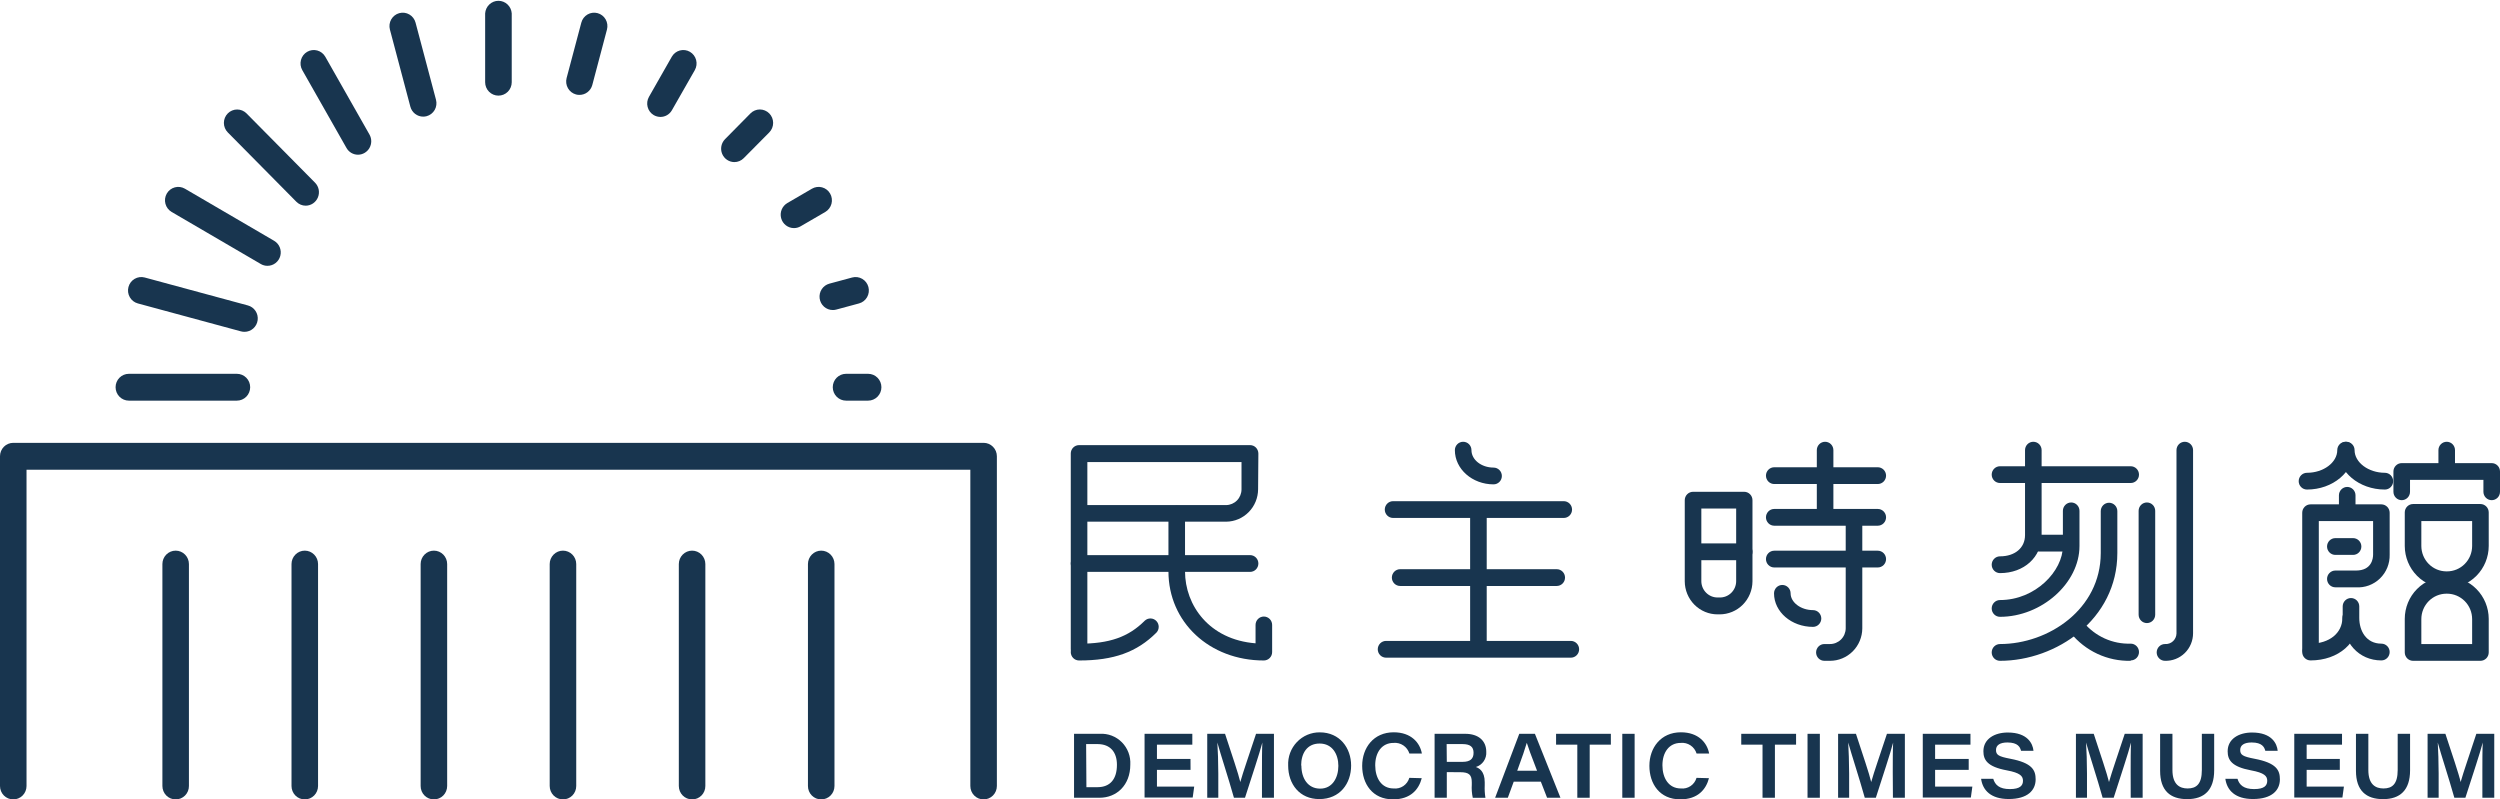 <svg width="172" height="55" viewBox="0 0 172 55" fill="none" xmlns="http://www.w3.org/2000/svg">
<g clip-path="url(#clip0_238_29894)">
<path d="M73.894 50.486H75.669C75.949 50.469 76.229 50.513 76.491 50.614C76.753 50.715 76.99 50.871 77.188 51.071C77.386 51.272 77.54 51.513 77.639 51.777C77.739 52.042 77.781 52.325 77.765 52.608C77.765 54.019 76.826 54.885 75.65 54.885H73.894V50.486ZM74.745 54.158H75.506C76.388 54.158 76.845 53.593 76.845 52.62C76.845 51.739 76.384 51.201 75.529 51.193H74.726L74.745 54.158Z" fill="#18354F"/>
<path d="M81.91 52.966H79.598V54.12H82.161L82.058 54.869H78.746V50.486H82.032V51.232H79.598V52.216H81.906L81.91 52.966Z" fill="#18354F"/>
<path d="M86.823 53.131C86.823 52.362 86.823 51.562 86.85 51.086C86.648 51.855 86.165 53.3 85.656 54.885H84.895C84.515 53.527 83.967 51.874 83.754 51.086C83.789 51.597 83.819 52.474 83.819 53.224V54.885H83.058V50.486H84.283C84.736 51.874 85.211 53.262 85.333 53.804C85.511 53.154 85.983 51.808 86.416 50.486H87.648V54.885H86.823V53.131Z" fill="#18354F"/>
<path d="M92.957 52.67C92.957 53.896 92.197 54.977 90.767 54.977C89.417 54.977 88.626 53.954 88.626 52.67C88.612 52.373 88.658 52.076 88.761 51.798C88.865 51.52 89.024 51.266 89.228 51.052C89.432 50.838 89.677 50.669 89.948 50.554C90.219 50.44 90.511 50.382 90.805 50.386C92.178 50.389 92.957 51.462 92.957 52.67ZM89.535 52.67C89.535 53.539 89.972 54.258 90.828 54.258C91.683 54.258 92.079 53.489 92.079 52.693C92.079 51.897 91.672 51.155 90.79 51.155C89.907 51.155 89.52 51.855 89.52 52.658L89.535 52.67Z" fill="#18354F"/>
<path d="M97.817 53.539C97.616 54.308 97.057 54.996 95.84 54.996C94.425 54.996 93.718 53.927 93.718 52.689C93.718 51.451 94.501 50.382 95.886 50.382C97.099 50.382 97.696 51.112 97.825 51.843H96.966C96.894 51.613 96.747 51.415 96.548 51.282C96.349 51.149 96.111 51.089 95.874 51.112C95.064 51.112 94.615 51.778 94.615 52.651C94.615 53.523 95.037 54.246 95.878 54.246C96.115 54.272 96.353 54.214 96.551 54.08C96.749 53.946 96.894 53.747 96.962 53.516L97.817 53.539Z" fill="#18354F"/>
<path d="M99.54 53.123V54.885H98.7V50.486H100.814C101.712 50.486 102.255 50.959 102.255 51.72C102.273 51.951 102.211 52.181 102.081 52.372C101.951 52.563 101.76 52.704 101.54 52.77C101.738 52.843 102.149 53.031 102.149 53.816V54.027C102.135 54.315 102.152 54.604 102.198 54.889H101.327C101.262 54.59 101.239 54.283 101.259 53.977V53.831C101.259 53.32 101.084 53.127 100.457 53.127L99.54 53.123ZM99.54 52.416H100.62C101.145 52.416 101.381 52.212 101.381 51.793C101.381 51.374 101.137 51.193 100.62 51.193H99.529L99.54 52.416Z" fill="#18354F"/>
<path d="M104.145 53.777L103.738 54.885H102.864L104.526 50.486H105.602L107.359 54.885H106.439L106.009 53.777H104.145ZM105.75 53.027C105.336 51.955 105.138 51.42 105.043 51.105C104.955 51.424 104.72 52.12 104.385 53.027H105.75Z" fill="#18354F"/>
<path d="M108.519 51.232H107.058V50.486H110.827V51.232H109.371V54.885H108.519V51.232Z" fill="#18354F"/>
<path d="M112.462 50.486V54.885H111.614V50.486H112.462Z" fill="#18354F"/>
<path d="M117.577 53.539C117.376 54.308 116.817 54.996 115.6 54.996C114.185 54.996 113.478 53.927 113.478 52.689C113.478 51.451 114.261 50.382 115.645 50.382C116.858 50.382 117.455 51.112 117.589 51.843H116.725C116.655 51.613 116.507 51.414 116.308 51.281C116.11 51.148 115.871 51.088 115.634 51.112C114.824 51.112 114.375 51.778 114.375 52.651C114.375 53.523 114.797 54.246 115.641 54.246C115.878 54.272 116.115 54.213 116.313 54.08C116.51 53.946 116.655 53.746 116.721 53.516L117.577 53.539Z" fill="#18354F"/>
<path d="M121.262 51.232H119.798V50.486H123.57V51.232H122.114V54.885H121.262V51.232Z" fill="#18354F"/>
<path d="M125.206 50.486V54.885H124.358V50.486H125.206Z" fill="#18354F"/>
<path d="M130.222 53.131C130.222 52.362 130.222 51.562 130.248 51.086C130.051 51.855 129.564 53.3 129.058 54.885H128.297C127.917 53.527 127.373 51.874 127.157 51.086C127.187 51.597 127.221 52.474 127.221 53.224V54.885H126.461V50.486H127.689C128.142 51.874 128.617 53.262 128.739 53.804C128.917 53.154 129.389 51.808 129.822 50.486H131.055V54.885H130.233L130.222 53.131Z" fill="#18354F"/>
<path d="M135.447 52.966H133.135V54.12H135.698L135.595 54.869H132.287V50.486H135.568V51.232H133.135V52.216H135.447V52.966Z" fill="#18354F"/>
<path d="M137.135 53.581C137.261 54.004 137.561 54.289 138.276 54.289C138.991 54.289 139.181 54.039 139.181 53.716C139.181 53.393 138.983 53.17 138.071 53.001C136.725 52.751 136.458 52.281 136.458 51.685C136.458 50.843 137.219 50.397 138.135 50.397C139.501 50.397 139.858 51.166 139.904 51.655H139.048C138.983 51.409 138.839 51.082 138.109 51.082C137.607 51.082 137.325 51.262 137.325 51.597C137.325 51.931 137.489 52.047 138.303 52.201C139.824 52.489 140.052 52.993 140.052 53.62C140.052 54.362 139.512 54.973 138.2 54.973C136.979 54.973 136.409 54.377 136.299 53.581H137.135Z" fill="#18354F"/>
<path d="M146.589 53.131C146.589 52.362 146.589 51.562 146.616 51.086C146.414 51.855 145.931 53.3 145.422 54.885H144.661C144.281 53.527 143.733 51.874 143.52 51.086C143.555 51.597 143.585 52.474 143.585 53.224V54.885H142.824V50.486H144.049C144.501 51.874 144.977 53.262 145.099 53.804C145.277 53.154 145.749 51.808 146.182 50.486H147.414V54.885H146.593L146.589 53.131Z" fill="#18354F"/>
<path d="M149.464 50.486V52.977C149.464 53.981 149.97 54.246 150.506 54.246C151.103 54.246 151.487 53.954 151.487 52.977V50.486H152.335V52.997C152.335 54.365 151.647 54.981 150.48 54.981C149.312 54.981 148.616 54.396 148.616 53.031V50.486H149.464Z" fill="#18354F"/>
<path d="M153.94 53.581C154.066 54.004 154.366 54.289 155.081 54.289C155.796 54.289 155.986 54.039 155.986 53.716C155.986 53.393 155.788 53.17 154.872 53.001C153.529 52.751 153.263 52.281 153.263 51.685C153.263 50.843 154.024 50.397 154.94 50.397C156.306 50.397 156.659 51.166 156.705 51.655H155.853C155.788 51.409 155.64 51.082 154.914 51.082C154.408 51.082 154.126 51.262 154.126 51.597C154.126 51.931 154.294 52.047 155.104 52.201C156.625 52.489 156.857 52.993 156.857 53.62C156.857 54.362 156.317 54.973 155.005 54.973C153.784 54.973 153.214 54.377 153.104 53.581H153.94Z" fill="#18354F"/>
<path d="M160.979 52.966H158.698V54.12H161.261L161.158 54.869H157.846V50.486H161.131V51.232H158.698V52.216H160.979V52.966Z" fill="#18354F"/>
<path d="M162.942 50.486V52.977C162.942 53.981 163.447 54.246 163.98 54.246C164.577 54.246 164.961 53.954 164.961 52.977V50.486H165.813V52.997C165.813 54.365 165.124 54.981 163.957 54.981C162.789 54.981 162.09 54.396 162.09 53.031V50.486H162.942Z" fill="#18354F"/>
<path d="M170.787 53.131C170.787 52.362 170.787 51.562 170.814 51.086C170.612 51.855 170.129 53.3 169.619 54.885H168.859C168.479 53.527 167.931 51.874 167.718 51.086C167.748 51.597 167.779 52.474 167.779 53.224V54.885H167.018V50.486H168.243C168.699 51.874 169.174 53.262 169.292 53.804C169.471 53.154 169.943 51.808 170.372 50.486H171.605V54.885H170.787V53.131Z" fill="#18354F"/>
<path d="M16.291 27.564H8.864C8.622 27.564 8.39 27.466 8.219 27.293C8.048 27.12 7.952 26.885 7.952 26.641C7.952 26.396 8.048 26.161 8.219 25.988C8.39 25.815 8.622 25.718 8.864 25.718H16.299C16.541 25.718 16.773 25.815 16.945 25.988C17.116 26.161 17.212 26.396 17.212 26.641C17.212 26.885 17.116 27.12 16.945 27.293C16.773 27.466 16.541 27.564 16.299 27.564H16.291Z" fill="#18354F"/>
<path d="M59.728 27.564H58.207C57.965 27.564 57.733 27.466 57.561 27.293C57.39 27.12 57.294 26.885 57.294 26.641C57.294 26.396 57.39 26.161 57.561 25.988C57.733 25.815 57.965 25.718 58.207 25.718H59.728C59.97 25.718 60.202 25.815 60.373 25.988C60.544 26.161 60.641 26.396 60.641 26.641C60.641 26.885 60.544 27.12 60.373 27.293C60.202 27.466 59.97 27.564 59.728 27.564Z" fill="#18354F"/>
<path d="M34.294 6.579C34.174 6.58 34.055 6.556 33.944 6.51C33.833 6.464 33.732 6.396 33.647 6.311C33.561 6.225 33.494 6.123 33.448 6.011C33.401 5.898 33.378 5.778 33.378 5.657V0.923C33.393 0.688 33.496 0.468 33.666 0.307C33.835 0.146 34.059 0.056 34.292 0.056C34.525 0.056 34.749 0.146 34.919 0.307C35.089 0.468 35.192 0.688 35.207 0.923V5.657C35.207 5.901 35.111 6.136 34.94 6.309C34.769 6.482 34.536 6.579 34.294 6.579Z" fill="#18354F"/>
<path d="M18.402 18.288C18.242 18.289 18.084 18.247 17.946 18.166L11.808 14.582C11.598 14.459 11.445 14.258 11.382 14.021C11.319 13.784 11.352 13.533 11.473 13.32C11.594 13.108 11.794 12.953 12.028 12.89C12.262 12.826 12.511 12.86 12.721 12.982L18.858 16.566C19.033 16.667 19.169 16.824 19.246 17.012C19.323 17.2 19.337 17.408 19.285 17.604C19.233 17.801 19.118 17.974 18.958 18.098C18.799 18.222 18.603 18.289 18.402 18.288Z" fill="#18354F"/>
<path d="M45.437 8.045C45.277 8.043 45.12 8.001 44.98 7.921C44.771 7.799 44.619 7.597 44.557 7.36C44.495 7.124 44.528 6.872 44.65 6.66L46.22 3.903C46.341 3.691 46.541 3.536 46.774 3.473C47.008 3.409 47.258 3.442 47.467 3.565C47.677 3.687 47.83 3.889 47.893 4.125C47.956 4.362 47.923 4.614 47.802 4.826L46.228 7.583C46.148 7.724 46.033 7.841 45.894 7.922C45.755 8.003 45.597 8.045 45.437 8.045Z" fill="#18354F"/>
<path d="M24.631 10.644C24.471 10.645 24.313 10.602 24.174 10.521C24.035 10.44 23.92 10.323 23.84 10.183L20.798 4.826C20.738 4.721 20.699 4.605 20.683 4.485C20.668 4.365 20.676 4.242 20.707 4.125C20.738 4.008 20.792 3.898 20.865 3.802C20.938 3.706 21.029 3.625 21.133 3.565C21.236 3.504 21.351 3.465 21.47 3.449C21.589 3.433 21.71 3.441 21.826 3.473C21.941 3.504 22.05 3.558 22.145 3.632C22.24 3.706 22.32 3.798 22.38 3.903L25.422 9.26C25.501 9.4 25.542 9.559 25.542 9.721C25.541 9.882 25.499 10.041 25.419 10.181C25.339 10.321 25.224 10.437 25.086 10.518C24.948 10.6 24.791 10.643 24.631 10.644Z" fill="#18354F"/>
<path d="M54.624 15.693C54.423 15.693 54.228 15.626 54.068 15.502C53.908 15.379 53.794 15.205 53.742 15.009C53.69 14.812 53.703 14.604 53.78 14.416C53.858 14.229 53.994 14.072 54.168 13.97L55.864 12.982C55.968 12.921 56.083 12.882 56.202 12.866C56.321 12.85 56.442 12.857 56.558 12.889C56.674 12.92 56.782 12.974 56.878 13.048C56.973 13.121 57.053 13.213 57.113 13.318C57.174 13.424 57.213 13.539 57.228 13.66C57.244 13.78 57.237 13.902 57.206 14.02C57.175 14.137 57.121 14.247 57.048 14.343C56.975 14.44 56.885 14.521 56.781 14.582L55.081 15.57C54.942 15.651 54.785 15.694 54.624 15.693Z" fill="#18354F"/>
<path d="M16.82 22.83C16.739 22.829 16.659 22.819 16.581 22.799L9.484 20.876C9.25 20.813 9.051 20.659 8.93 20.447C8.808 20.234 8.775 19.982 8.838 19.746C8.9 19.509 9.053 19.307 9.263 19.185C9.473 19.062 9.722 19.029 9.956 19.092L17.056 21.015C17.27 21.072 17.457 21.207 17.58 21.393C17.704 21.579 17.756 21.805 17.727 22.027C17.698 22.25 17.59 22.454 17.423 22.601C17.256 22.749 17.042 22.83 16.82 22.83Z" fill="#18354F"/>
<path d="M39.865 6.529C39.786 6.53 39.706 6.52 39.63 6.499C39.514 6.467 39.405 6.413 39.31 6.34C39.215 6.266 39.135 6.174 39.075 6.069C39.015 5.964 38.976 5.848 38.96 5.728C38.944 5.607 38.952 5.485 38.983 5.368L39.995 1.557C40.057 1.321 40.21 1.119 40.42 0.996C40.63 0.874 40.879 0.84 41.113 0.904C41.347 0.967 41.546 1.121 41.668 1.333C41.789 1.546 41.822 1.798 41.759 2.034L40.748 5.856C40.694 6.051 40.578 6.222 40.419 6.343C40.26 6.465 40.065 6.53 39.865 6.529Z" fill="#18354F"/>
<path d="M21.034 14.151C20.913 14.151 20.794 14.127 20.683 14.08C20.572 14.033 20.472 13.964 20.387 13.878L15.672 9.11C15.587 9.024 15.519 8.922 15.473 8.81C15.427 8.698 15.403 8.578 15.403 8.457C15.403 8.336 15.427 8.216 15.472 8.104C15.518 7.992 15.585 7.89 15.67 7.804C15.754 7.718 15.855 7.65 15.966 7.604C16.076 7.557 16.195 7.533 16.315 7.533C16.435 7.533 16.553 7.556 16.664 7.602C16.775 7.649 16.876 7.717 16.961 7.802L21.68 12.574C21.806 12.704 21.892 12.868 21.927 13.047C21.961 13.226 21.942 13.411 21.873 13.579C21.805 13.747 21.688 13.891 21.539 13.993C21.389 14.095 21.214 14.149 21.034 14.151Z" fill="#18354F"/>
<path d="M50.521 11.152C50.341 11.15 50.166 11.096 50.017 10.994C49.868 10.893 49.752 10.749 49.683 10.581C49.614 10.413 49.596 10.228 49.631 10.05C49.666 9.872 49.752 9.708 49.878 9.579L51.632 7.802C51.717 7.716 51.817 7.648 51.928 7.602C52.039 7.555 52.158 7.531 52.278 7.531C52.398 7.531 52.517 7.555 52.628 7.602C52.739 7.648 52.84 7.716 52.925 7.802C53.009 7.888 53.077 7.99 53.123 8.102C53.169 8.214 53.192 8.335 53.192 8.456C53.192 8.577 53.169 8.698 53.123 8.81C53.077 8.922 53.009 9.024 52.925 9.11L51.168 10.882C51.083 10.968 50.982 11.036 50.871 11.083C50.76 11.129 50.641 11.152 50.521 11.152Z" fill="#18354F"/>
<path d="M29.115 8.025C28.914 8.025 28.719 7.957 28.559 7.834C28.4 7.71 28.285 7.537 28.233 7.341L26.826 2.034C26.794 1.917 26.787 1.795 26.802 1.675C26.818 1.554 26.857 1.438 26.917 1.333C26.977 1.229 27.057 1.137 27.152 1.063C27.247 0.989 27.356 0.935 27.472 0.904C27.588 0.872 27.709 0.864 27.828 0.88C27.946 0.896 28.061 0.936 28.165 0.996C28.269 1.057 28.36 1.138 28.433 1.234C28.506 1.33 28.559 1.44 28.59 1.557L29.997 6.864C30.028 6.981 30.036 7.103 30.02 7.224C30.005 7.344 29.966 7.46 29.906 7.565C29.846 7.67 29.766 7.762 29.67 7.835C29.575 7.909 29.466 7.963 29.351 7.994C29.273 8.014 29.194 8.024 29.115 8.025Z" fill="#18354F"/>
<path d="M57.298 21.33C57.076 21.331 56.862 21.249 56.695 21.102C56.528 20.954 56.42 20.75 56.391 20.527C56.362 20.305 56.414 20.08 56.538 19.893C56.661 19.707 56.848 19.573 57.062 19.515L58.629 19.092C58.863 19.029 59.112 19.062 59.322 19.185C59.531 19.307 59.684 19.509 59.747 19.746C59.809 19.982 59.776 20.234 59.655 20.447C59.534 20.659 59.334 20.813 59.1 20.876L57.534 21.299C57.457 21.321 57.377 21.331 57.298 21.33Z" fill="#18354F"/>
<path d="M67.672 55C67.552 55.001 67.433 54.977 67.322 54.931C67.211 54.885 67.11 54.817 67.026 54.731C66.941 54.645 66.874 54.543 66.828 54.431C66.782 54.319 66.759 54.199 66.759 54.077V32.316H1.825V54.077C1.825 54.322 1.729 54.557 1.558 54.73C1.387 54.903 1.155 55 0.913 55C0.671 55 0.438 54.903 0.267 54.73C0.096 54.557 4.08083e-08 54.322 0 54.077V31.39C0 31.145 0.096 30.91 0.267 30.737C0.438 30.564 0.671 30.467 0.913 30.467H67.672C67.914 30.467 68.146 30.564 68.317 30.737C68.489 30.91 68.585 31.145 68.585 31.39V54.077C68.585 54.322 68.489 54.557 68.317 54.73C68.146 54.903 67.914 55 67.672 55Z" fill="#18354F"/>
<path d="M12.085 55C11.844 55 11.611 54.903 11.44 54.73C11.269 54.556 11.173 54.322 11.173 54.077V38.807C11.173 38.562 11.269 38.328 11.44 38.155C11.611 37.981 11.844 37.884 12.085 37.884C12.328 37.884 12.56 37.981 12.731 38.155C12.902 38.328 12.998 38.562 12.998 38.807V54.077C12.999 54.198 12.976 54.319 12.93 54.431C12.884 54.543 12.817 54.645 12.732 54.731C12.647 54.816 12.546 54.885 12.435 54.931C12.324 54.977 12.206 55 12.085 55Z" fill="#18354F"/>
<path d="M56.499 55C56.379 55 56.26 54.977 56.149 54.931C56.038 54.885 55.938 54.816 55.853 54.731C55.768 54.645 55.701 54.543 55.655 54.431C55.609 54.319 55.586 54.198 55.587 54.077V38.807C55.587 38.562 55.683 38.328 55.854 38.155C56.025 37.981 56.257 37.884 56.499 37.884C56.741 37.884 56.974 37.981 57.145 38.155C57.316 38.328 57.412 38.562 57.412 38.807V54.077C57.412 54.322 57.316 54.556 57.145 54.73C56.974 54.903 56.741 55 56.499 55Z" fill="#18354F"/>
<path d="M20.969 55C20.849 55 20.73 54.977 20.619 54.931C20.508 54.885 20.407 54.816 20.323 54.731C20.238 54.645 20.171 54.543 20.125 54.431C20.079 54.319 20.056 54.198 20.056 54.077V38.807C20.056 38.562 20.152 38.328 20.324 38.155C20.495 37.981 20.727 37.884 20.969 37.884C21.211 37.884 21.443 37.981 21.614 38.155C21.786 38.328 21.882 38.562 21.882 38.807V54.077C21.882 54.322 21.786 54.556 21.614 54.73C21.443 54.903 21.211 55 20.969 55Z" fill="#18354F"/>
<path d="M29.852 55C29.733 55 29.614 54.977 29.503 54.931C29.392 54.885 29.291 54.816 29.206 54.731C29.121 54.645 29.054 54.543 29.008 54.431C28.963 54.319 28.939 54.198 28.94 54.077V38.807C28.94 38.562 29.036 38.328 29.207 38.155C29.378 37.981 29.61 37.884 29.852 37.884C30.095 37.884 30.327 37.981 30.498 38.155C30.669 38.328 30.765 38.562 30.765 38.807V54.077C30.765 54.322 30.669 54.556 30.498 54.73C30.327 54.903 30.095 55 29.852 55Z" fill="#18354F"/>
<path d="M38.732 55C38.49 55 38.258 54.903 38.087 54.73C37.916 54.556 37.819 54.322 37.819 54.077V38.807C37.819 38.562 37.916 38.328 38.087 38.155C38.258 37.981 38.49 37.884 38.732 37.884C38.974 37.884 39.206 37.981 39.378 38.155C39.549 38.328 39.645 38.562 39.645 38.807V54.077C39.645 54.198 39.622 54.319 39.576 54.431C39.531 54.543 39.464 54.645 39.379 54.731C39.294 54.816 39.193 54.885 39.082 54.931C38.971 54.977 38.852 55 38.732 55Z" fill="#18354F"/>
<path d="M47.616 55C47.374 55 47.142 54.903 46.97 54.73C46.799 54.556 46.703 54.322 46.703 54.077V38.807C46.703 38.562 46.799 38.328 46.97 38.155C47.142 37.981 47.374 37.884 47.616 37.884C47.858 37.884 48.09 37.981 48.261 38.155C48.432 38.328 48.528 38.562 48.528 38.807V54.077C48.529 54.198 48.506 54.319 48.46 54.431C48.414 54.543 48.347 54.645 48.262 54.731C48.177 54.816 48.077 54.885 47.966 54.931C47.855 54.977 47.736 55 47.616 55Z" fill="#18354F"/>
<path d="M74.24 45.237C74.088 45.237 73.943 45.176 73.836 45.068C73.729 44.959 73.669 44.813 73.669 44.66V31.201C73.669 31.048 73.729 30.901 73.836 30.793C73.943 30.685 74.088 30.624 74.24 30.624H86.006C86.157 30.624 86.302 30.685 86.409 30.794C86.515 30.903 86.575 31.051 86.576 31.205L86.557 33.662C86.554 34.251 86.322 34.816 85.91 35.233C85.499 35.651 84.942 35.887 84.359 35.892H74.81V44.648C74.812 44.725 74.798 44.801 74.77 44.873C74.742 44.944 74.7 45.009 74.647 45.064C74.594 45.118 74.531 45.162 74.461 45.192C74.391 45.221 74.316 45.237 74.24 45.237ZM74.81 34.75H84.359C84.641 34.746 84.91 34.63 85.108 34.427C85.305 34.224 85.416 33.951 85.416 33.666V31.789H74.81V34.75Z" fill="#18354F"/>
<path d="M86.006 39.346H74.24C74.088 39.346 73.943 39.285 73.836 39.177C73.729 39.068 73.669 38.922 73.669 38.769C73.669 38.616 73.729 38.469 73.836 38.361C73.943 38.253 74.088 38.192 74.24 38.192H86.006C86.157 38.192 86.302 38.253 86.409 38.361C86.516 38.469 86.576 38.616 86.576 38.769C86.576 38.922 86.516 39.068 86.409 39.177C86.302 39.285 86.157 39.346 86.006 39.346Z" fill="#18354F"/>
<path d="M74.24 45.441C74.088 45.441 73.943 45.38 73.836 45.272C73.729 45.163 73.669 45.017 73.669 44.864C73.669 44.711 73.729 44.564 73.836 44.456C73.943 44.348 74.088 44.287 74.24 44.287C76.327 44.287 77.636 43.829 78.761 42.703C78.87 42.601 79.013 42.546 79.161 42.55C79.309 42.553 79.45 42.614 79.553 42.72C79.658 42.827 79.717 42.969 79.719 43.119C79.721 43.269 79.665 43.413 79.564 43.522C78.217 44.868 76.628 45.441 74.24 45.441Z" fill="#18354F"/>
<path d="M86.953 45.441C83.211 45.441 80.389 42.806 80.389 39.315V35.373C80.389 35.221 80.449 35.074 80.556 34.966C80.663 34.857 80.808 34.797 80.959 34.797C81.111 34.797 81.256 34.857 81.363 34.966C81.47 35.074 81.53 35.221 81.53 35.373V39.311C81.53 41.645 83.192 44.01 86.382 44.26V42.995C86.382 42.842 86.442 42.695 86.549 42.587C86.656 42.479 86.801 42.418 86.953 42.418C87.104 42.418 87.249 42.479 87.356 42.587C87.463 42.695 87.523 42.842 87.523 42.995V44.86C87.523 44.936 87.509 45.011 87.481 45.082C87.452 45.152 87.41 45.216 87.357 45.27C87.304 45.324 87.241 45.367 87.172 45.396C87.102 45.425 87.028 45.441 86.953 45.441Z" fill="#18354F"/>
<path d="M107.587 35.635H95.844C95.692 35.635 95.547 35.574 95.44 35.466C95.333 35.358 95.273 35.211 95.273 35.058C95.273 34.905 95.333 34.758 95.44 34.65C95.547 34.542 95.692 34.481 95.844 34.481H107.587C107.738 34.481 107.883 34.542 107.99 34.65C108.097 34.758 108.157 34.905 108.157 35.058C108.157 35.211 108.097 35.358 107.99 35.466C107.883 35.574 107.738 35.635 107.587 35.635Z" fill="#18354F"/>
<path d="M107.104 40.315H96.331C96.179 40.315 96.034 40.254 95.927 40.146C95.82 40.038 95.76 39.891 95.76 39.738C95.76 39.585 95.82 39.438 95.927 39.33C96.034 39.222 96.179 39.161 96.331 39.161H107.104C107.255 39.161 107.4 39.222 107.507 39.33C107.614 39.438 107.674 39.585 107.674 39.738C107.674 39.891 107.614 40.038 107.507 40.146C107.4 40.254 107.255 40.315 107.104 40.315Z" fill="#18354F"/>
<path d="M108.074 45.248H95.361C95.21 45.248 95.064 45.187 94.957 45.079C94.85 44.971 94.79 44.824 94.79 44.671C94.79 44.518 94.85 44.372 94.957 44.263C95.064 44.155 95.21 44.094 95.361 44.094H108.074C108.225 44.094 108.37 44.155 108.477 44.263C108.584 44.372 108.644 44.518 108.644 44.671C108.644 44.824 108.584 44.971 108.477 45.079C108.37 45.187 108.225 45.248 108.074 45.248Z" fill="#18354F"/>
<path d="M101.715 44.994C101.564 44.994 101.419 44.934 101.312 44.825C101.205 44.717 101.145 44.571 101.145 44.418V35.319C101.145 35.166 101.205 35.02 101.312 34.912C101.419 34.803 101.564 34.743 101.715 34.743C101.867 34.743 102.012 34.803 102.119 34.912C102.226 35.02 102.286 35.166 102.286 35.319V44.418C102.286 44.571 102.226 44.717 102.119 44.825C102.012 44.934 101.867 44.994 101.715 44.994Z" fill="#18354F"/>
<path d="M102.757 33.324C101.293 33.324 100.095 32.27 100.095 30.97C100.095 30.817 100.155 30.671 100.262 30.562C100.369 30.454 100.514 30.394 100.666 30.394C100.817 30.394 100.962 30.454 101.069 30.562C101.176 30.671 101.236 30.817 101.236 30.97C101.236 31.632 101.917 32.17 102.757 32.17C102.909 32.17 103.054 32.231 103.161 32.339C103.268 32.447 103.328 32.594 103.328 32.747C103.328 32.9 103.268 33.047 103.161 33.155C103.054 33.263 102.909 33.324 102.757 33.324Z" fill="#18354F"/>
<path d="M146.593 33.231H137.599C137.448 33.231 137.303 33.171 137.196 33.062C137.089 32.954 137.029 32.808 137.029 32.655C137.029 32.502 137.089 32.355 137.196 32.247C137.303 32.139 137.448 32.078 137.599 32.078H146.593C146.744 32.078 146.889 32.139 146.996 32.247C147.103 32.355 147.163 32.502 147.163 32.655C147.163 32.808 147.103 32.954 146.996 33.062C146.889 33.171 146.744 33.231 146.593 33.231Z" fill="#18354F"/>
<path d="M142.113 37.946H140.292C140.14 37.946 139.995 37.885 139.888 37.777C139.781 37.669 139.721 37.522 139.721 37.369C139.721 37.216 139.781 37.069 139.888 36.961C139.995 36.853 140.14 36.792 140.292 36.792H142.113C142.265 36.792 142.41 36.853 142.517 36.961C142.624 37.069 142.684 37.216 142.684 37.369C142.684 37.522 142.624 37.669 142.517 37.777C142.41 37.885 142.265 37.946 142.113 37.946Z" fill="#18354F"/>
<path d="M147.707 42.868C147.556 42.868 147.411 42.807 147.304 42.699C147.197 42.591 147.137 42.444 147.137 42.291V35.146C147.137 34.993 147.197 34.847 147.304 34.739C147.411 34.63 147.556 34.57 147.707 34.57C147.859 34.57 148.004 34.63 148.111 34.739C148.218 34.847 148.278 34.993 148.278 35.146V42.291C148.278 42.444 148.218 42.591 148.111 42.699C148.004 42.807 147.859 42.868 147.707 42.868Z" fill="#18354F"/>
<path d="M148.951 45.464C148.8 45.464 148.654 45.403 148.547 45.294C148.44 45.186 148.38 45.04 148.38 44.887C148.38 44.734 148.44 44.587 148.547 44.479C148.654 44.371 148.8 44.31 148.951 44.31C149.05 44.317 149.15 44.304 149.244 44.271C149.338 44.239 149.425 44.187 149.499 44.119C149.573 44.052 149.633 43.97 149.674 43.878C149.716 43.787 149.739 43.688 149.742 43.587V30.97C149.742 30.817 149.802 30.671 149.909 30.562C150.016 30.454 150.161 30.394 150.312 30.394C150.464 30.394 150.609 30.454 150.716 30.562C150.823 30.671 150.883 30.817 150.883 30.97V43.568C150.883 43.822 150.832 44.073 150.735 44.307C150.637 44.541 150.494 44.752 150.314 44.929C150.133 45.106 149.92 45.244 149.686 45.336C149.452 45.428 149.202 45.471 148.951 45.464Z" fill="#18354F"/>
<path d="M137.599 39.43C137.448 39.43 137.303 39.369 137.196 39.261C137.089 39.153 137.029 39.006 137.029 38.853C137.029 38.7 137.089 38.554 137.196 38.446C137.303 38.337 137.448 38.276 137.599 38.276C138.63 38.276 139.322 37.692 139.322 36.819V30.97C139.322 30.817 139.382 30.671 139.489 30.562C139.596 30.454 139.741 30.394 139.892 30.394C140.044 30.394 140.189 30.454 140.296 30.562C140.403 30.671 140.463 30.817 140.463 30.97V36.819C140.463 38.33 139.257 39.43 137.599 39.43Z" fill="#18354F"/>
<path d="M137.599 45.464C137.448 45.464 137.303 45.403 137.196 45.295C137.089 45.186 137.029 45.04 137.029 44.887C137.029 44.734 137.089 44.587 137.196 44.479C137.303 44.371 137.448 44.31 137.599 44.31C140.934 44.31 144.532 41.914 144.532 38.05V35.166C144.532 35.013 144.592 34.866 144.699 34.758C144.806 34.65 144.951 34.589 145.102 34.589C145.254 34.589 145.399 34.65 145.506 34.758C145.613 34.866 145.673 35.013 145.673 35.166V38.05C145.673 42.61 141.482 45.464 137.599 45.464Z" fill="#18354F"/>
<path d="M146.593 45.463C145.805 45.483 145.022 45.32 144.306 44.986C143.589 44.653 142.958 44.159 142.459 43.541C142.365 43.421 142.322 43.269 142.338 43.117C142.355 42.965 142.43 42.826 142.547 42.729C142.605 42.682 142.672 42.647 142.744 42.625C142.816 42.604 142.892 42.597 142.966 42.605C143.041 42.614 143.113 42.637 143.179 42.673C143.244 42.709 143.302 42.759 143.349 42.818C143.745 43.295 144.242 43.674 144.804 43.928C145.366 44.182 145.978 44.303 146.593 44.283C146.744 44.283 146.889 44.344 146.996 44.452C147.103 44.56 147.163 44.707 147.163 44.86C147.163 45.013 147.103 45.159 146.996 45.268C146.889 45.376 146.744 45.437 146.593 45.437V45.463Z" fill="#18354F"/>
<path d="M137.599 42.437C137.448 42.437 137.303 42.376 137.196 42.268C137.089 42.16 137.029 42.013 137.029 41.86C137.029 41.707 137.089 41.561 137.196 41.453C137.303 41.344 137.448 41.283 137.599 41.283C140.037 41.283 141.927 39.288 141.927 37.569V35.146C141.927 34.993 141.987 34.847 142.094 34.739C142.201 34.63 142.346 34.57 142.497 34.57C142.649 34.57 142.794 34.63 142.901 34.739C143.008 34.847 143.068 34.993 143.068 35.146V37.569C143.068 40.118 140.463 42.437 137.599 42.437Z" fill="#18354F"/>
<path d="M118.307 42.268H118.17C117.573 42.269 117 42.03 116.576 41.604C116.153 41.178 115.914 40.6 115.911 39.995V34.412C115.911 34.259 115.972 34.112 116.079 34.004C116.186 33.896 116.331 33.835 116.482 33.835H120C120.151 33.835 120.296 33.896 120.403 34.004C120.51 34.112 120.57 34.259 120.57 34.412V39.995C120.567 40.6 120.327 41.178 119.903 41.605C119.479 42.031 118.905 42.269 118.307 42.268ZM117.052 34.989V39.988C117.054 40.286 117.173 40.571 117.383 40.781C117.592 40.991 117.876 41.108 118.17 41.107H118.307C118.455 41.11 118.602 41.084 118.74 41.03C118.878 40.975 119.004 40.893 119.11 40.789C119.216 40.685 119.301 40.56 119.359 40.423C119.417 40.285 119.447 40.137 119.448 39.988V34.989H117.052Z" fill="#18354F"/>
<path d="M120 38.542H116.809C116.658 38.542 116.513 38.481 116.406 38.373C116.299 38.265 116.239 38.118 116.239 37.965C116.239 37.812 116.299 37.666 116.406 37.557C116.513 37.449 116.658 37.388 116.809 37.388H120C120.151 37.388 120.296 37.449 120.403 37.557C120.51 37.666 120.57 37.812 120.57 37.965C120.57 38.118 120.51 38.265 120.403 38.373C120.296 38.481 120.151 38.542 120 38.542Z" fill="#18354F"/>
<path d="M129.191 33.301H122.068C121.917 33.301 121.772 33.24 121.665 33.132C121.558 33.024 121.498 32.877 121.498 32.724C121.498 32.571 121.558 32.424 121.665 32.316C121.772 32.208 121.917 32.147 122.068 32.147H129.191C129.342 32.147 129.487 32.208 129.594 32.316C129.701 32.424 129.761 32.571 129.761 32.724C129.761 32.877 129.701 33.024 129.594 33.132C129.487 33.24 129.342 33.301 129.191 33.301Z" fill="#18354F"/>
<path d="M125.567 35.796C125.416 35.796 125.271 35.736 125.164 35.627C125.057 35.519 124.997 35.372 124.997 35.219V30.97C124.997 30.817 125.057 30.671 125.164 30.562C125.271 30.454 125.416 30.394 125.567 30.394C125.718 30.394 125.863 30.454 125.97 30.562C126.077 30.671 126.137 30.817 126.137 30.97V35.219C126.137 35.372 126.077 35.519 125.97 35.627C125.863 35.736 125.718 35.796 125.567 35.796Z" fill="#18354F"/>
<path d="M129.191 36.169H122.068C121.917 36.169 121.772 36.108 121.665 36C121.558 35.892 121.498 35.745 121.498 35.592C121.498 35.439 121.558 35.293 121.665 35.185C121.772 35.076 121.917 35.016 122.068 35.016H129.191C129.342 35.016 129.487 35.076 129.594 35.185C129.701 35.293 129.761 35.439 129.761 35.592C129.761 35.745 129.701 35.892 129.594 36C129.487 36.108 129.342 36.169 129.191 36.169Z" fill="#18354F"/>
<path d="M129.191 39.042H122.068C121.917 39.042 121.772 38.981 121.665 38.873C121.558 38.765 121.498 38.618 121.498 38.465C121.498 38.312 121.558 38.165 121.665 38.057C121.772 37.949 121.917 37.888 122.068 37.888H129.191C129.342 37.888 129.487 37.949 129.594 38.057C129.701 38.165 129.761 38.312 129.761 38.465C129.761 38.618 129.701 38.765 129.594 38.873C129.487 38.981 129.342 39.042 129.191 39.042Z" fill="#18354F"/>
<path d="M124.734 43.129C123.255 43.129 122.053 42.099 122.053 40.822C122.053 40.669 122.113 40.523 122.22 40.414C122.327 40.306 122.472 40.245 122.624 40.245C122.775 40.245 122.92 40.306 123.027 40.414C123.134 40.523 123.194 40.669 123.194 40.822C123.194 41.445 123.897 41.976 124.734 41.976C124.885 41.976 125.03 42.037 125.137 42.145C125.244 42.253 125.305 42.4 125.305 42.553C125.305 42.706 125.244 42.852 125.137 42.96C125.03 43.069 124.885 43.129 124.734 43.129Z" fill="#18354F"/>
<path d="M125.898 45.464H125.518C125.366 45.464 125.221 45.403 125.114 45.295C125.007 45.186 124.947 45.04 124.947 44.887C124.947 44.734 125.007 44.587 125.114 44.479C125.221 44.371 125.366 44.31 125.518 44.31H125.898C126.184 44.312 126.459 44.199 126.662 43.997C126.866 43.794 126.982 43.518 126.985 43.229V35.985C126.985 35.832 127.046 35.685 127.152 35.577C127.259 35.469 127.405 35.408 127.556 35.408C127.707 35.408 127.852 35.469 127.959 35.577C128.066 35.685 128.126 35.832 128.126 35.985V43.233C128.122 43.828 127.885 44.396 127.468 44.814C127.05 45.232 126.486 45.466 125.898 45.464Z" fill="#18354F"/>
<path d="M158.964 45.24C158.812 45.24 158.667 45.18 158.56 45.072C158.453 44.963 158.393 44.817 158.393 44.664V35.277C158.393 35.124 158.453 34.977 158.56 34.869C158.667 34.761 158.812 34.7 158.964 34.7H163.839C163.99 34.701 164.135 34.763 164.241 34.87C164.348 34.978 164.408 35.125 164.409 35.277V38.157C164.417 38.463 164.361 38.766 164.247 39.049C164.132 39.331 163.96 39.587 163.742 39.798C163.524 40.01 163.265 40.173 162.981 40.278C162.697 40.383 162.395 40.427 162.093 40.407H160.671C160.52 40.407 160.375 40.346 160.268 40.238C160.161 40.13 160.101 39.983 160.101 39.83C160.101 39.677 160.161 39.53 160.268 39.422C160.375 39.314 160.52 39.253 160.671 39.253H162.093C163.181 39.253 163.269 38.415 163.269 38.157V35.85H159.534V44.66C159.535 44.736 159.52 44.811 159.492 44.882C159.463 44.952 159.421 45.016 159.368 45.07C159.315 45.124 159.252 45.167 159.183 45.196C159.113 45.225 159.039 45.24 158.964 45.24Z" fill="#18354F"/>
<path d="M161.892 38.177H160.671C160.52 38.177 160.375 38.116 160.268 38.008C160.161 37.899 160.101 37.753 160.101 37.6C160.101 37.447 160.161 37.3 160.268 37.192C160.375 37.084 160.52 37.023 160.671 37.023H161.892C162.043 37.023 162.188 37.084 162.295 37.192C162.402 37.3 162.462 37.447 162.462 37.6C162.462 37.753 162.402 37.899 162.295 38.008C162.188 38.116 162.043 38.177 161.892 38.177Z" fill="#18354F"/>
<path d="M171.43 34.412C171.278 34.412 171.133 34.351 171.026 34.243C170.919 34.135 170.859 33.988 170.859 33.835V33.016H165.809V33.835C165.809 33.988 165.749 34.135 165.642 34.243C165.535 34.351 165.39 34.412 165.238 34.412C165.087 34.412 164.942 34.351 164.835 34.243C164.728 34.135 164.668 33.988 164.668 33.835V32.439C164.668 32.286 164.728 32.14 164.835 32.032C164.942 31.923 165.087 31.863 165.238 31.863H171.43C171.581 31.863 171.726 31.923 171.833 32.032C171.94 32.14 172 32.286 172 32.439V33.835C172 33.988 171.94 34.135 171.833 34.243C171.726 34.351 171.581 34.412 171.43 34.412Z" fill="#18354F"/>
<path d="M164.079 33.681C162.303 33.681 160.854 32.466 160.854 30.97C160.854 30.817 160.914 30.671 161.021 30.562C161.128 30.454 161.273 30.394 161.424 30.394C161.576 30.394 161.721 30.454 161.828 30.562C161.935 30.671 161.995 30.817 161.995 30.97C161.995 31.816 162.949 32.528 164.079 32.528C164.23 32.528 164.375 32.589 164.482 32.697C164.589 32.805 164.649 32.952 164.649 33.105C164.649 33.258 164.589 33.404 164.482 33.512C164.375 33.621 164.23 33.681 164.079 33.681Z" fill="#18354F"/>
<path d="M158.72 33.681C158.569 33.681 158.424 33.621 158.317 33.512C158.21 33.404 158.15 33.258 158.15 33.105C158.15 32.952 158.21 32.805 158.317 32.697C158.424 32.589 158.569 32.528 158.72 32.528C159.861 32.528 160.804 31.816 160.804 30.97C160.804 30.817 160.864 30.671 160.971 30.562C161.078 30.454 161.223 30.394 161.375 30.394C161.526 30.394 161.671 30.454 161.778 30.562C161.885 30.671 161.945 30.817 161.945 30.97C161.945 32.466 160.496 33.681 158.72 33.681Z" fill="#18354F"/>
<path d="M161.489 35.616C161.338 35.616 161.193 35.555 161.086 35.447C160.979 35.339 160.918 35.192 160.918 35.039V34.078C160.918 33.925 160.979 33.778 161.086 33.67C161.193 33.562 161.338 33.501 161.489 33.501C161.64 33.501 161.785 33.562 161.892 33.67C161.999 33.778 162.059 33.925 162.059 34.078V35.039C162.058 35.191 161.998 35.338 161.891 35.446C161.784 35.554 161.64 35.615 161.489 35.616Z" fill="#18354F"/>
<path d="M168.353 40.465H168.319C167.558 40.464 166.828 40.157 166.29 39.613C165.751 39.069 165.449 38.331 165.448 37.561V35.254C165.448 35.101 165.508 34.954 165.615 34.846C165.722 34.738 165.867 34.677 166.018 34.677H170.654C170.805 34.677 170.95 34.738 171.057 34.846C171.164 34.954 171.224 35.101 171.224 35.254V37.561C171.223 38.331 170.92 39.069 170.382 39.613C169.844 40.157 169.114 40.464 168.353 40.465ZM166.588 35.85V37.569C166.591 38.032 166.774 38.475 167.098 38.801C167.422 39.128 167.861 39.311 168.319 39.311H168.353C168.812 39.311 169.252 39.127 169.577 38.798C169.901 38.47 170.083 38.025 170.083 37.561V35.85H166.588Z" fill="#18354F"/>
<path d="M170.654 45.464H166.018C165.867 45.464 165.722 45.403 165.615 45.295C165.508 45.186 165.448 45.04 165.448 44.887V42.58C165.448 41.809 165.75 41.071 166.289 40.527C166.827 39.982 167.557 39.676 168.319 39.676H168.353C169.114 39.677 169.844 39.983 170.382 40.528C170.92 41.072 171.223 41.81 171.224 42.58V44.887C171.224 45.04 171.164 45.186 171.057 45.295C170.95 45.403 170.805 45.464 170.654 45.464ZM166.588 44.31H170.083V42.595C170.083 42.131 169.901 41.686 169.577 41.358C169.252 41.03 168.812 40.845 168.353 40.845H168.319C167.86 40.845 167.42 41.03 167.095 41.358C166.771 41.686 166.588 42.131 166.588 42.595V44.31Z" fill="#18354F"/>
<path d="M163.839 45.437C162.287 45.437 161.177 44.21 161.177 42.518V41.722C161.177 41.569 161.237 41.422 161.344 41.314C161.451 41.206 161.596 41.145 161.747 41.145C161.899 41.145 162.044 41.206 162.151 41.314C162.258 41.422 162.318 41.569 162.318 41.722V42.518C162.318 43.395 162.793 44.283 163.839 44.283C163.99 44.283 164.135 44.344 164.242 44.452C164.349 44.56 164.409 44.707 164.409 44.86C164.409 45.013 164.349 45.16 164.242 45.268C164.135 45.376 163.99 45.437 163.839 45.437Z" fill="#18354F"/>
<path d="M158.964 45.437C158.812 45.437 158.667 45.376 158.56 45.268C158.453 45.16 158.393 45.013 158.393 44.86C158.393 44.707 158.453 44.56 158.56 44.452C158.667 44.344 158.812 44.283 158.964 44.283C160.253 44.283 161.154 43.556 161.154 42.518C161.154 42.365 161.214 42.218 161.321 42.11C161.428 42.002 161.573 41.941 161.725 41.941C161.876 41.941 162.021 42.002 162.128 42.11C162.235 42.218 162.295 42.365 162.295 42.518C162.295 44.21 160.892 45.437 158.964 45.437Z" fill="#18354F"/>
<path d="M168.334 32.508C168.183 32.508 168.038 32.448 167.931 32.34C167.824 32.231 167.764 32.085 167.764 31.932V30.97C167.764 30.817 167.824 30.671 167.931 30.562C168.038 30.454 168.183 30.394 168.334 30.394C168.485 30.394 168.63 30.454 168.737 30.562C168.844 30.671 168.904 30.817 168.904 30.97V31.932C168.904 32.085 168.844 32.231 168.737 32.34C168.63 32.448 168.485 32.508 168.334 32.508Z" fill="#18354F"/>
</g>
<defs>
<clipPath id="clip0_238_29894">
<rect width="172" height="55" fill="white"/>
</clipPath>
</defs>
</svg>

